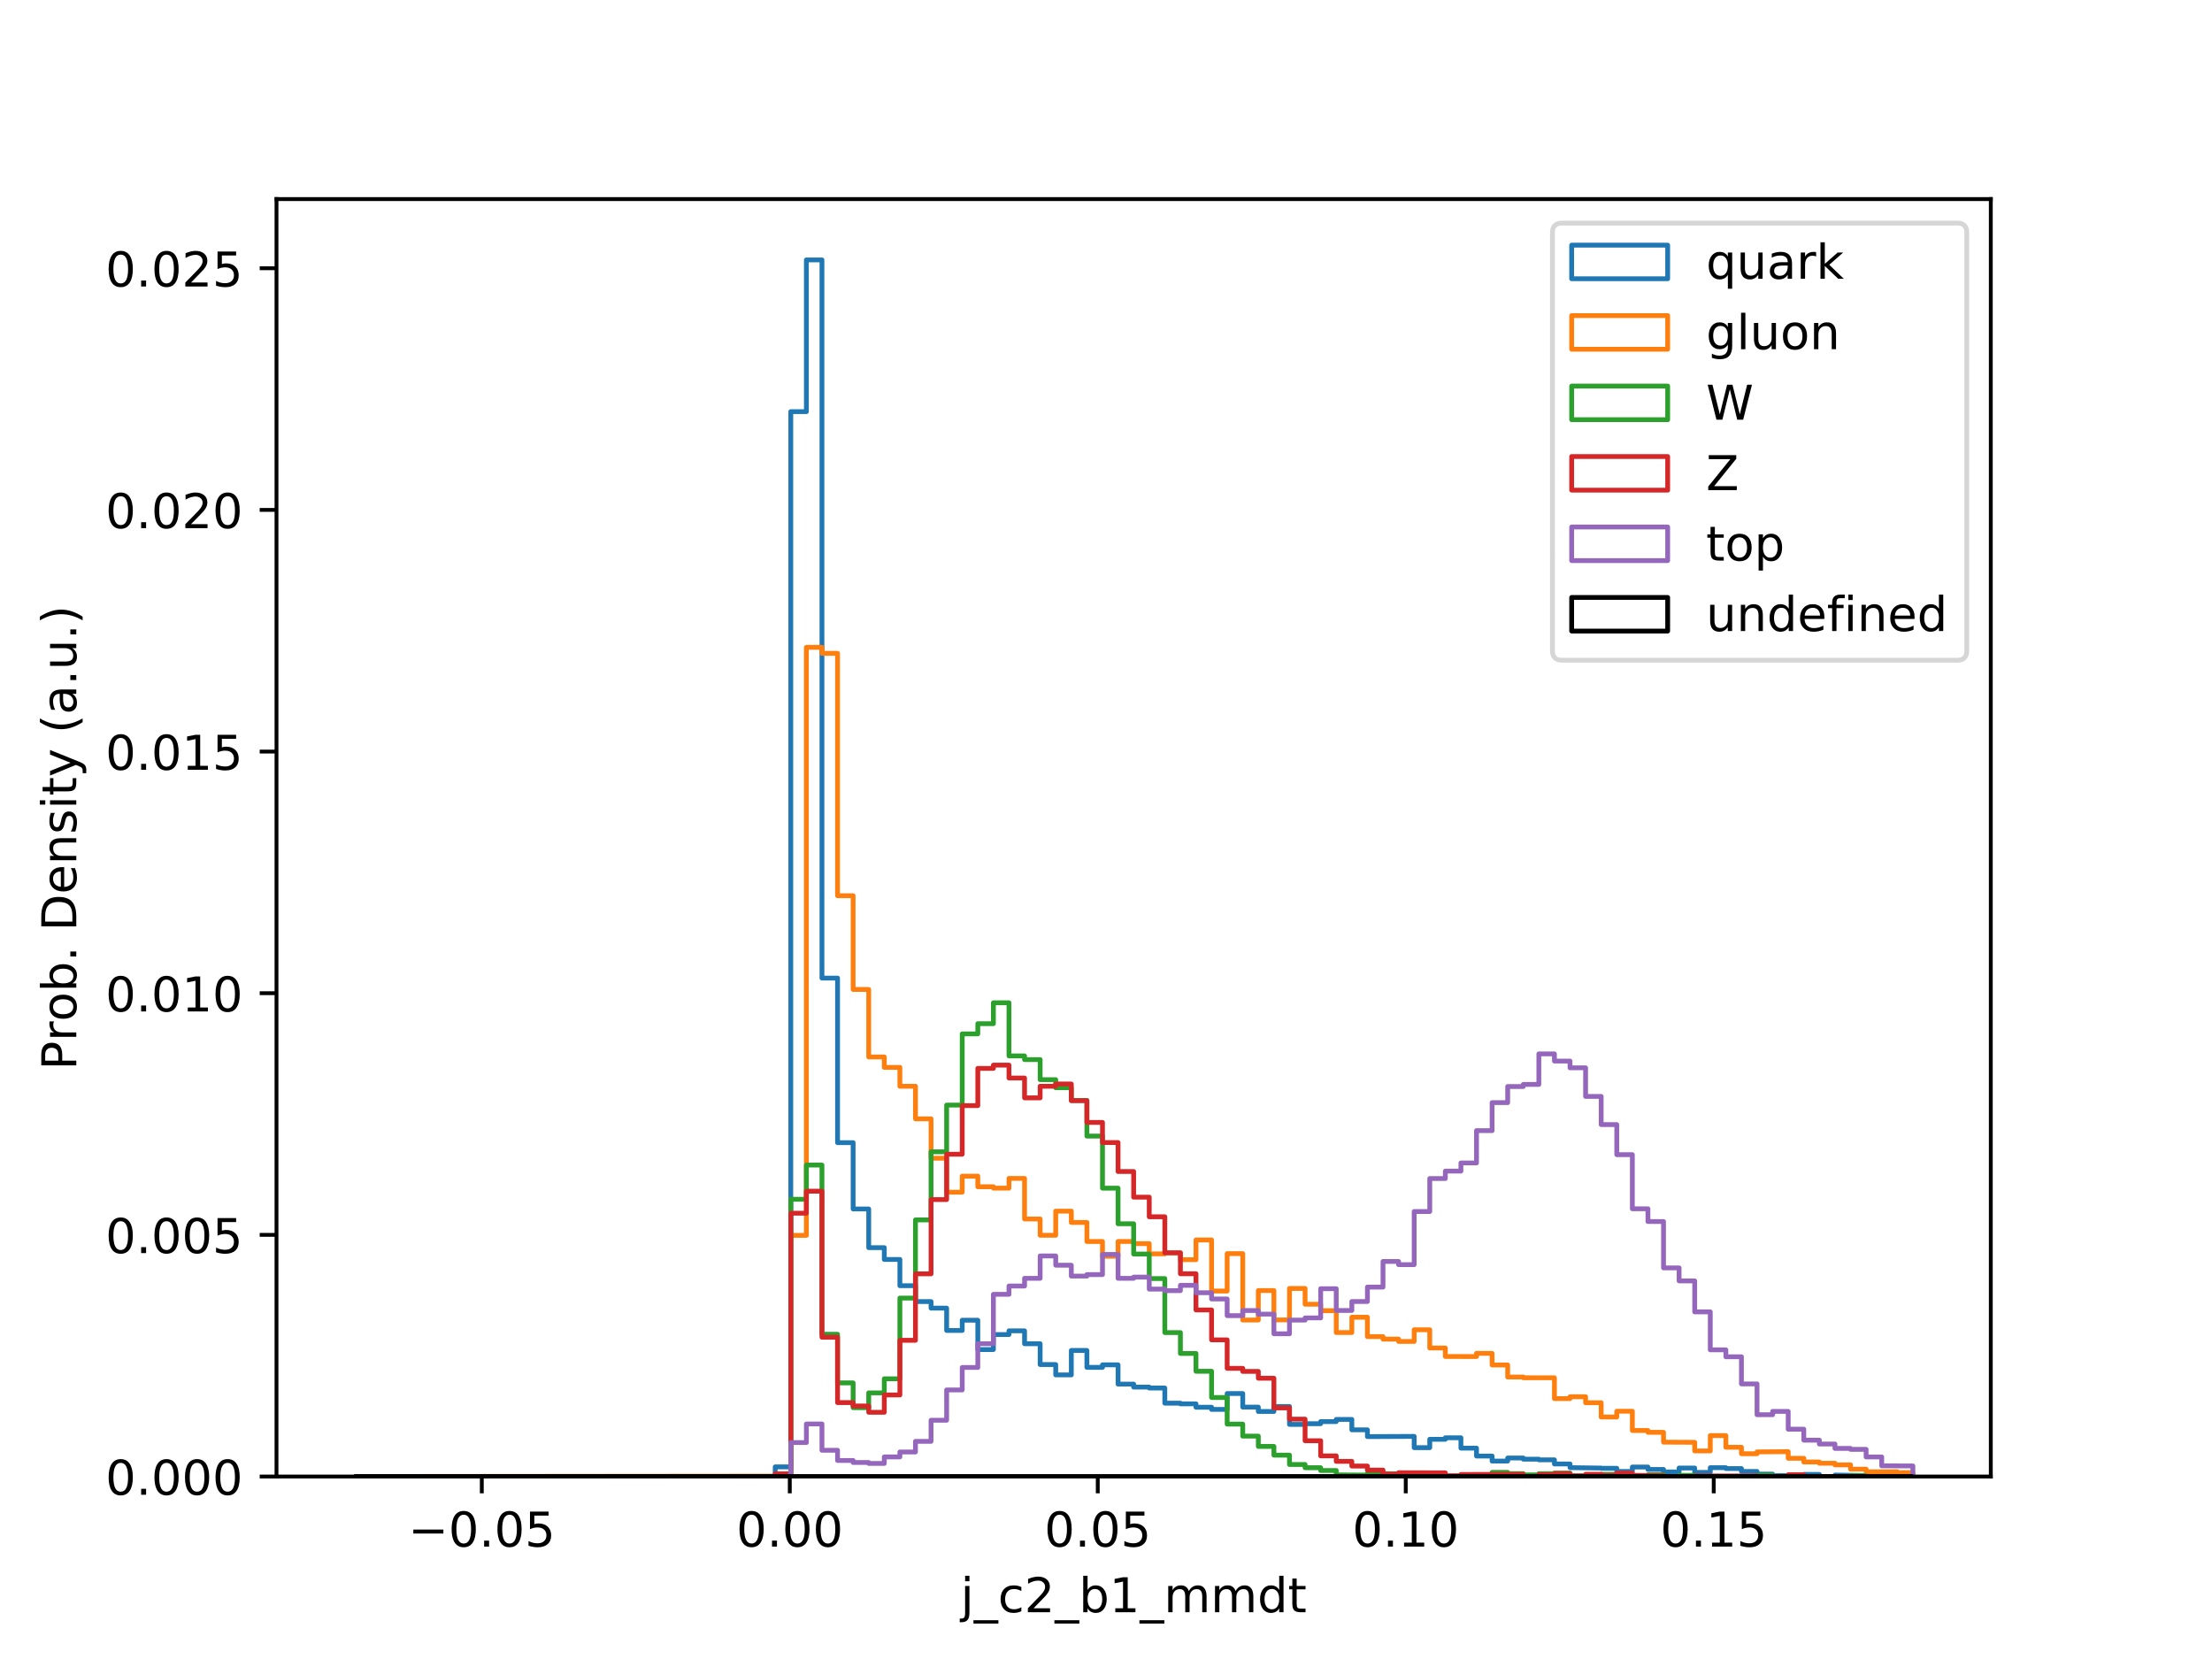 <?xml version="1.0" encoding="utf-8" standalone="no"?>
<!DOCTYPE svg PUBLIC "-//W3C//DTD SVG 1.1//EN"
  "http://www.w3.org/Graphics/SVG/1.1/DTD/svg11.dtd">
<!-- Created with matplotlib (https://matplotlib.org/) -->
<svg height="345.6pt" version="1.1" viewBox="0 0 460.8 345.6" width="460.8pt" xmlns="http://www.w3.org/2000/svg" xmlns:xlink="http://www.w3.org/1999/xlink">
 <defs>
  <style type="text/css">
*{stroke-linecap:butt;stroke-linejoin:round;}
  </style>
 </defs>
 <g id="figure_1">
  <g id="patch_1">
   <path d="M 0 345.6 
L 460.8 345.6 
L 460.8 0 
L 0 0 
z
" style="fill:#ffffff;"/>
  </g>
  <g id="axes_1">
   <g id="patch_2">
    <path d="M 57.6 307.584 
L 414.72 307.584 
L 414.72 41.472 
L 57.6 41.472 
z
" style="fill:#ffffff;"/>
   </g>
   <g id="patch_3">
    <path clip-path="url(#pbba21723fd)" d="M 73.833 307.584 
L 161.489 307.584 
L 161.489 305.578 
L 164.736 305.578 
L 164.736 85.753 
L 167.983 85.753 
L 167.983 54.144 
L 171.229 54.144 
L 171.229 203.75 
L 174.476 203.75 
L 174.476 238.035 
L 177.722 238.035 
L 177.722 251.851 
L 180.969 251.851 
L 180.969 259.907 
L 184.215 259.907 
L 184.215 262.364 
L 187.462 262.364 
L 187.462 267.836 
L 190.708 267.836 
L 190.708 271.144 
L 193.955 271.144 
L 193.955 272.508 
L 197.201 272.508 
L 197.201 277.159 
L 200.448 277.159 
L 200.448 275.024 
L 203.695 275.024 
L 203.695 281.137 
L 206.941 281.137 
L 206.941 278.009 
L 210.188 278.009 
L 210.188 277.238 
L 213.434 277.238 
L 213.434 279.922 
L 216.681 279.922 
L 216.681 284.258 
L 219.927 284.258 
L 219.927 286.419 
L 223.174 286.419 
L 223.174 281.322 
L 226.42 281.322 
L 226.42 284.848 
L 229.667 284.848 
L 229.667 284.321 
L 232.913 284.321 
L 232.913 288.334 
L 236.16 288.334 
L 236.16 288.96 
L 239.407 288.96 
L 239.407 289.149 
L 242.653 289.149 
L 242.653 292.307 
L 245.9 292.307 
L 245.9 292.448 
L 249.146 292.448 
L 249.146 293.154 
L 252.393 293.154 
L 252.393 293.606 
L 255.639 293.606 
L 255.639 290.301 
L 258.886 290.301 
L 258.886 293.125 
L 262.132 293.125 
L 262.132 294.037 
L 265.379 294.037 
L 265.379 293.005 
L 268.625 293.005 
L 268.625 296.729 
L 271.872 296.729 
L 271.872 296.582 
L 275.119 296.582 
L 275.119 296.143 
L 278.365 296.143 
L 278.365 295.691 
L 281.612 295.691 
L 281.612 297.858 
L 284.858 297.858 
L 284.858 299.272 
L 294.598 299.225 
L 294.598 301.571 
L 297.844 301.571 
L 297.844 299.834 
L 301.091 299.834 
L 301.091 299.516 
L 304.337 299.516 
L 304.337 301.673 
L 307.584 301.673 
L 307.584 303.321 
L 310.831 303.321 
L 310.831 304.367 
L 314.077 304.367 
L 314.077 303.732 
L 317.324 303.732 
L 317.324 303.97 
L 320.57 303.97 
L 320.57 304.107 
L 323.817 304.107 
L 323.817 304.973 
L 327.063 304.973 
L 327.063 305.736 
L 333.556 305.824 
L 333.556 305.871 
L 336.803 305.871 
L 336.803 306.532 
L 340.049 306.532 
L 340.049 305.606 
L 343.296 305.606 
L 343.296 306.111 
L 346.543 306.111 
L 346.543 306.632 
L 349.789 306.632 
L 349.789 305.814 
L 353.036 305.814 
L 353.036 306.734 
L 356.282 306.734 
L 356.282 305.745 
L 359.529 305.745 
L 359.529 305.926 
L 362.775 305.926 
L 362.775 306.528 
L 366.022 306.528 
L 366.022 307.085 
L 369.268 307.085 
L 369.268 307.407 
L 375.761 307.36 
L 375.761 307.151 
L 379.008 307.151 
L 379.008 307.584 
L 382.255 307.584 
L 382.255 307.281 
L 388.748 307.379 
L 388.748 307.584 
L 391.994 307.584 
L 391.994 307.342 
L 398.487 307.322 
L 398.487 307.584 
L 398.487 307.584 
" style="fill:none;stroke:#1f77b4;stroke-linejoin:miter;"/>
   </g>
   <g id="patch_4">
    <path clip-path="url(#pbba21723fd)" d="M 73.833 307.584 
L 164.736 307.497 
L 164.736 257.347 
L 167.983 257.347 
L 167.983 134.849 
L 171.229 134.849 
L 171.229 136.1 
L 174.476 136.1 
L 174.476 186.592 
L 177.722 186.592 
L 177.722 206.121 
L 180.969 206.121 
L 180.969 220.183 
L 184.215 220.183 
L 184.215 222.354 
L 187.462 222.354 
L 187.462 226.289 
L 190.708 226.289 
L 190.708 233.069 
L 193.955 233.069 
L 193.955 241.285 
L 197.201 241.285 
L 197.201 248.355 
L 200.448 248.355 
L 200.448 245.019 
L 203.695 245.019 
L 203.695 247.222 
L 206.941 247.222 
L 206.941 247.507 
L 210.188 247.507 
L 210.188 245.48 
L 213.434 245.48 
L 213.434 253.937 
L 216.681 253.937 
L 216.681 257.329 
L 219.927 257.329 
L 219.927 252.301 
L 223.174 252.301 
L 223.174 254.663 
L 226.42 254.663 
L 226.42 258.627 
L 229.667 258.627 
L 229.667 261.699 
L 232.913 261.699 
L 232.913 258.621 
L 236.16 258.621 
L 236.16 259.072 
L 239.407 259.072 
L 239.407 261.197 
L 242.653 261.197 
L 242.653 261.007 
L 245.9 261.007 
L 245.9 262.419 
L 249.146 262.419 
L 249.146 258.305 
L 252.393 258.305 
L 252.393 268.947 
L 255.639 268.947 
L 255.639 261.148 
L 258.886 261.148 
L 258.886 274.984 
L 262.132 274.984 
L 262.132 268.841 
L 265.379 268.841 
L 265.379 274.959 
L 268.625 274.959 
L 268.625 268.408 
L 271.872 268.408 
L 271.872 271.698 
L 275.119 271.698 
L 275.119 273.041 
L 278.365 273.041 
L 278.365 277.596 
L 281.612 277.596 
L 281.612 274.404 
L 284.858 274.404 
L 284.858 278.439 
L 288.105 278.439 
L 288.105 278.962 
L 291.351 278.962 
L 291.351 279.444 
L 294.598 279.444 
L 294.598 277.018 
L 297.844 277.018 
L 297.844 280.815 
L 301.091 280.815 
L 301.091 282.579 
L 307.584 282.592 
L 307.584 281.93 
L 310.831 281.93 
L 310.831 284.352 
L 314.077 284.352 
L 314.077 286.86 
L 317.324 286.86 
L 317.324 287.011 
L 323.817 287.021 
L 323.817 291.353 
L 327.063 291.353 
L 327.063 290.966 
L 330.31 290.966 
L 330.31 292.212 
L 333.556 292.212 
L 333.556 295.191 
L 336.803 295.191 
L 336.803 293.988 
L 340.049 293.988 
L 340.049 297.998 
L 343.296 297.998 
L 343.296 298.379 
L 346.543 298.379 
L 346.543 300.428 
L 353.036 300.462 
L 353.036 302.257 
L 356.282 302.257 
L 356.282 299.059 
L 359.529 299.059 
L 359.529 301.492 
L 362.775 301.492 
L 362.775 302.837 
L 366.022 302.837 
L 366.022 302.454 
L 372.515 302.406 
L 372.515 303.787 
L 375.761 303.787 
L 375.761 304.56 
L 379.008 304.56 
L 379.008 304.825 
L 382.255 304.825 
L 382.255 305.159 
L 385.501 305.159 
L 385.501 306.05 
L 388.748 306.05 
L 388.748 306.607 
L 395.241 306.597 
L 395.241 306.768 
L 398.487 306.768 
L 398.487 307.584 
L 398.487 307.584 
" style="fill:none;stroke:#ff7f0e;stroke-linejoin:miter;"/>
   </g>
   <g id="patch_5">
    <path clip-path="url(#pbba21723fd)" d="M 73.833 307.584 
L 161.489 307.584 
L 161.489 307.263 
L 164.736 307.263 
L 164.736 249.833 
L 167.983 249.833 
L 167.983 242.699 
L 171.229 242.699 
L 171.229 277.952 
L 174.476 277.952 
L 174.476 288.081 
L 177.722 288.081 
L 177.722 293.249 
L 180.969 293.249 
L 180.969 290.159 
L 184.215 290.159 
L 184.215 287.223 
L 187.462 287.223 
L 187.462 270.412 
L 190.708 270.412 
L 190.708 254.128 
L 193.955 254.128 
L 193.955 239.94 
L 197.201 239.94 
L 197.201 230.21 
L 200.448 230.21 
L 200.448 215.379 
L 203.695 215.379 
L 203.695 213.251 
L 206.941 213.251 
L 206.941 208.896 
L 210.188 208.896 
L 210.188 219.967 
L 213.434 219.967 
L 213.434 220.734 
L 216.681 220.734 
L 216.681 224.912 
L 219.927 224.912 
L 219.927 226.6 
L 223.174 226.6 
L 223.174 229.237 
L 226.42 229.237 
L 226.42 236.666 
L 229.667 236.666 
L 229.667 247.517 
L 232.913 247.517 
L 232.913 254.936 
L 236.16 254.936 
L 236.16 261.233 
L 239.407 261.233 
L 239.407 266.348 
L 242.653 266.348 
L 242.653 277.6 
L 245.9 277.6 
L 245.9 281.951 
L 249.146 281.951 
L 249.146 285.66 
L 252.393 285.66 
L 252.393 291.127 
L 255.639 291.127 
L 255.639 296.668 
L 258.886 296.668 
L 258.886 299.172 
L 262.132 299.172 
L 262.132 301.315 
L 265.379 301.315 
L 265.379 303.132 
L 268.625 303.132 
L 268.625 305.077 
L 271.872 305.077 
L 271.872 305.751 
L 275.119 305.751 
L 275.119 306.333 
L 278.365 306.333 
L 278.365 307.25 
L 284.858 307.291 
L 284.858 306.937 
L 291.351 307.035 
L 291.351 307.478 
L 304.337 307.584 
L 304.337 307.291 
L 310.831 307.287 
L 310.831 306.719 
L 314.077 306.719 
L 314.077 306.988 
L 317.324 306.988 
L 317.324 307.242 
L 320.57 307.242 
L 320.57 306.998 
L 323.817 306.998 
L 323.817 306.858 
L 327.063 306.858 
L 327.063 307.456 
L 333.556 307.472 
L 333.556 307.132 
L 336.803 307.132 
L 336.803 307.391 
L 340.049 307.391 
L 340.049 307.584 
L 343.296 307.584 
L 343.296 307.22 
L 346.543 307.22 
L 346.543 307.584 
L 349.789 307.584 
L 349.789 307.348 
L 353.036 307.348 
L 353.036 307.584 
L 366.022 307.584 
L 366.022 307.344 
L 369.268 307.344 
L 369.268 307.584 
L 385.501 307.584 
L 385.501 307.437 
L 388.748 307.437 
L 388.748 307.584 
L 398.487 307.584 
L 398.487 307.584 
" style="fill:none;stroke:#2ca02c;stroke-linejoin:miter;"/>
   </g>
   <g id="patch_6">
    <path clip-path="url(#pbba21723fd)" d="M 73.833 307.584 
L 161.489 307.584 
L 161.489 307.029 
L 164.736 307.029 
L 164.736 252.732 
L 167.983 252.732 
L 167.983 248.146 
L 171.229 248.146 
L 171.229 278.569 
L 174.476 278.569 
L 174.476 292.183 
L 177.722 292.183 
L 177.722 292.891 
L 180.969 292.891 
L 180.969 294.202 
L 184.215 294.202 
L 184.215 290.592 
L 187.462 290.592 
L 187.462 279.208 
L 190.708 279.208 
L 190.708 265.368 
L 193.955 265.368 
L 193.955 249.892 
L 197.201 249.892 
L 197.201 240.444 
L 200.448 240.444 
L 200.448 230.318 
L 203.695 230.318 
L 203.695 222.563 
L 206.941 222.563 
L 206.941 221.884 
L 210.188 221.884 
L 210.188 224.57 
L 213.434 224.57 
L 213.434 228.704 
L 216.681 228.704 
L 216.681 226.287 
L 219.927 226.287 
L 219.927 225.813 
L 223.174 225.813 
L 223.174 229.288 
L 226.42 229.288 
L 226.42 233.819 
L 229.667 233.819 
L 229.667 238.011 
L 232.913 238.011 
L 232.913 244.046 
L 236.16 244.046 
L 236.16 249.389 
L 239.407 249.389 
L 239.407 253.475 
L 242.653 253.475 
L 242.653 260.983 
L 245.9 260.983 
L 245.9 265.347 
L 249.146 265.347 
L 249.146 272.888 
L 252.393 272.888 
L 252.393 279.116 
L 255.639 279.116 
L 255.639 285.047 
L 258.886 285.047 
L 258.886 285.692 
L 262.132 285.692 
L 262.132 287.111 
L 265.379 287.111 
L 265.379 293.3 
L 268.625 293.3 
L 268.625 295.634 
L 271.872 295.634 
L 271.872 300.133 
L 275.119 300.133 
L 275.119 303.283 
L 278.365 303.283 
L 278.365 304.432 
L 281.612 304.432 
L 281.612 305.407 
L 284.858 305.407 
L 284.858 306.253 
L 288.105 306.253 
L 288.105 307.073 
L 291.351 307.073 
L 291.351 306.795 
L 301.091 306.817 
L 301.091 307.419 
L 304.337 307.419 
L 304.337 307.159 
L 317.324 307.126 
L 317.324 307.584 
L 320.57 307.584 
L 320.57 307.187 
L 323.817 307.187 
L 323.817 306.984 
L 327.063 306.984 
L 327.063 307.446 
L 330.31 307.446 
L 330.31 307.124 
L 333.556 307.124 
L 333.556 307.356 
L 336.803 307.356 
L 336.803 306.886 
L 340.049 306.886 
L 340.049 307.342 
L 346.543 307.411 
L 346.543 307.584 
L 353.036 307.584 
L 353.036 307.462 
L 366.022 307.468 
L 366.022 307.584 
L 372.515 307.584 
L 372.515 307.214 
L 375.761 307.214 
L 375.761 307.584 
L 398.487 307.584 
L 398.487 307.584 
" style="fill:none;stroke:#d62728;stroke-linejoin:miter;"/>
   </g>
   <g id="patch_7">
    <path clip-path="url(#pbba21723fd)" d="M 73.833 307.584 
L 164.736 307.584 
L 164.736 300.507 
L 167.983 300.507 
L 167.983 296.639 
L 171.229 296.639 
L 171.229 302.117 
L 174.476 302.117 
L 174.476 304.241 
L 177.722 304.241 
L 177.722 304.66 
L 180.969 304.66 
L 180.969 304.86 
L 184.215 304.86 
L 184.215 303.5 
L 187.462 303.5 
L 187.462 302.475 
L 190.708 302.475 
L 190.708 300.261 
L 193.955 300.261 
L 193.955 295.86 
L 197.201 295.86 
L 197.201 289.546 
L 200.448 289.546 
L 200.448 284.87 
L 203.695 284.87 
L 203.695 279.914 
L 206.941 279.914 
L 206.941 269.633 
L 210.188 269.633 
L 210.188 267.905 
L 213.434 267.905 
L 213.434 266.3 
L 216.681 266.3 
L 216.681 261.634 
L 219.927 261.634 
L 219.927 263.565 
L 223.174 263.565 
L 223.174 265.836 
L 226.42 265.836 
L 226.42 265.52 
L 229.667 265.52 
L 229.667 261.325 
L 232.913 261.325 
L 232.913 266.302 
L 236.16 266.302 
L 236.16 266.047 
L 239.407 266.047 
L 239.407 268.542 
L 242.653 268.542 
L 242.653 268.867 
L 245.9 268.867 
L 245.9 267.757 
L 249.146 267.757 
L 249.146 269.301 
L 252.393 269.301 
L 252.393 270.601 
L 255.639 270.601 
L 255.639 274.07 
L 258.886 274.07 
L 258.886 273.01 
L 262.132 273.01 
L 262.132 273.759 
L 265.379 273.759 
L 265.379 277.847 
L 268.625 277.847 
L 268.625 275 
L 271.872 275 
L 271.872 274.546 
L 275.119 274.546 
L 275.119 268.463 
L 278.365 268.463 
L 278.365 272.994 
L 281.612 272.994 
L 281.612 271.128 
L 284.858 271.128 
L 284.858 268.123 
L 288.105 268.123 
L 288.105 262.788 
L 291.351 262.788 
L 291.351 263.449 
L 294.598 263.449 
L 294.598 252.384 
L 297.844 252.384 
L 297.844 245.507 
L 301.091 245.507 
L 301.091 243.963 
L 304.337 243.963 
L 304.337 242.264 
L 307.584 242.264 
L 307.584 235.531 
L 310.831 235.531 
L 310.831 229.695 
L 314.077 229.695 
L 314.077 226.344 
L 317.324 226.344 
L 317.324 225.904 
L 320.57 225.904 
L 320.57 219.546 
L 323.817 219.546 
L 323.817 221.043 
L 327.063 221.043 
L 327.063 222.445 
L 330.31 222.445 
L 330.31 228.401 
L 333.556 228.401 
L 333.556 234.271 
L 336.803 234.271 
L 336.803 240.536 
L 340.049 240.536 
L 340.049 251.812 
L 343.296 251.812 
L 343.296 254.464 
L 346.543 254.464 
L 346.543 264.127 
L 349.789 264.127 
L 349.789 266.835 
L 353.036 266.835 
L 353.036 273.287 
L 356.282 273.287 
L 356.282 281.196 
L 359.529 281.196 
L 359.529 282.64 
L 362.775 282.64 
L 362.775 288.291 
L 366.022 288.291 
L 366.022 294.708 
L 369.268 294.708 
L 369.268 294.017 
L 372.515 294.017 
L 372.515 297.726 
L 375.761 297.726 
L 375.761 300.013 
L 379.008 300.013 
L 379.008 300.814 
L 382.255 300.814 
L 382.255 301.732 
L 385.501 301.732 
L 385.501 301.93 
L 388.748 301.93 
L 388.748 303.508 
L 391.994 303.508 
L 391.994 305.358 
L 398.487 305.382 
L 398.487 307.584 
L 398.487 307.584 
" style="fill:none;stroke:#9467bd;stroke-linejoin:miter;"/>
   </g>
   <g id="patch_8">
    <path clip-path="url(#pbba21723fd)" d="M 73.833 307.584 
L 398.487 307.584 
L 398.487 307.584 
" style="fill:none;stroke:#000000;stroke-linejoin:miter;"/>
   </g>
   <g id="matplotlib.axis_1">
    <g id="xtick_1">
     <g id="line2d_1">
      <defs>
       <path d="M 0 0 
L 0 3.5 
" id="m74d2dad384" style="stroke:#000000;stroke-width:0.8;"/>
      </defs>
      <g>
       <use style="stroke:#000000;stroke-width:0.8;" x="100.367" xlink:href="#m74d2dad384" y="307.584"/>
      </g>
     </g>
     <g id="text_1">
      <!-- −0.05 -->
      <defs>
       <path d="M 10.594 35.5 
L 73.188 35.5 
L 73.188 27.203 
L 10.594 27.203 
z
" id="DejaVuSans-8722"/>
       <path d="M 31.781 66.406 
Q 24.172 66.406 20.328 58.906 
Q 16.5 51.422 16.5 36.375 
Q 16.5 21.391 20.328 13.891 
Q 24.172 6.391 31.781 6.391 
Q 39.453 6.391 43.281 13.891 
Q 47.125 21.391 47.125 36.375 
Q 47.125 51.422 43.281 58.906 
Q 39.453 66.406 31.781 66.406 
z
M 31.781 74.219 
Q 44.047 74.219 50.516 64.516 
Q 56.984 54.828 56.984 36.375 
Q 56.984 17.969 50.516 8.266 
Q 44.047 -1.422 31.781 -1.422 
Q 19.531 -1.422 13.062 8.266 
Q 6.594 17.969 6.594 36.375 
Q 6.594 54.828 13.062 64.516 
Q 19.531 74.219 31.781 74.219 
z
" id="DejaVuSans-48"/>
       <path d="M 10.688 12.406 
L 21 12.406 
L 21 0 
L 10.688 0 
z
" id="DejaVuSans-46"/>
       <path d="M 10.797 72.906 
L 49.516 72.906 
L 49.516 64.594 
L 19.828 64.594 
L 19.828 46.734 
Q 21.969 47.469 24.109 47.828 
Q 26.266 48.188 28.422 48.188 
Q 40.625 48.188 47.75 41.5 
Q 54.891 34.812 54.891 23.391 
Q 54.891 11.625 47.562 5.094 
Q 40.234 -1.422 26.906 -1.422 
Q 22.312 -1.422 17.547 -0.641 
Q 12.797 0.141 7.719 1.703 
L 7.719 11.625 
Q 12.109 9.234 16.797 8.062 
Q 21.484 6.891 26.703 6.891 
Q 35.156 6.891 40.078 11.328 
Q 45.016 15.766 45.016 23.391 
Q 45.016 31 40.078 35.438 
Q 35.156 39.891 26.703 39.891 
Q 22.75 39.891 18.812 39.016 
Q 14.891 38.141 10.797 36.281 
z
" id="DejaVuSans-53"/>
      </defs>
      <g transform="translate(85.044 322.182)scale(0.1 -0.1)">
       <use xlink:href="#DejaVuSans-8722"/>
       <use x="83.789" xlink:href="#DejaVuSans-48"/>
       <use x="147.412" xlink:href="#DejaVuSans-46"/>
       <use x="179.199" xlink:href="#DejaVuSans-48"/>
       <use x="242.822" xlink:href="#DejaVuSans-53"/>
      </g>
     </g>
    </g>
    <g id="xtick_2">
     <g id="line2d_2">
      <g>
       <use style="stroke:#000000;stroke-width:0.8;" x="164.526" xlink:href="#m74d2dad384" y="307.584"/>
      </g>
     </g>
     <g id="text_2">
      <!-- 0.00 -->
      <g transform="translate(153.393 322.182)scale(0.1 -0.1)">
       <use xlink:href="#DejaVuSans-48"/>
       <use x="63.623" xlink:href="#DejaVuSans-46"/>
       <use x="95.41" xlink:href="#DejaVuSans-48"/>
       <use x="159.033" xlink:href="#DejaVuSans-48"/>
      </g>
     </g>
    </g>
    <g id="xtick_3">
     <g id="line2d_3">
      <g>
       <use style="stroke:#000000;stroke-width:0.8;" x="228.684" xlink:href="#m74d2dad384" y="307.584"/>
      </g>
     </g>
     <g id="text_3">
      <!-- 0.05 -->
      <g transform="translate(217.552 322.182)scale(0.1 -0.1)">
       <use xlink:href="#DejaVuSans-48"/>
       <use x="63.623" xlink:href="#DejaVuSans-46"/>
       <use x="95.41" xlink:href="#DejaVuSans-48"/>
       <use x="159.033" xlink:href="#DejaVuSans-53"/>
      </g>
     </g>
    </g>
    <g id="xtick_4">
     <g id="line2d_4">
      <g>
       <use style="stroke:#000000;stroke-width:0.8;" x="292.843" xlink:href="#m74d2dad384" y="307.584"/>
      </g>
     </g>
     <g id="text_4">
      <!-- 0.10 -->
      <defs>
       <path d="M 12.406 8.297 
L 28.516 8.297 
L 28.516 63.922 
L 10.984 60.406 
L 10.984 69.391 
L 28.422 72.906 
L 38.281 72.906 
L 38.281 8.297 
L 54.391 8.297 
L 54.391 0 
L 12.406 0 
z
" id="DejaVuSans-49"/>
      </defs>
      <g transform="translate(281.71 322.182)scale(0.1 -0.1)">
       <use xlink:href="#DejaVuSans-48"/>
       <use x="63.623" xlink:href="#DejaVuSans-46"/>
       <use x="95.41" xlink:href="#DejaVuSans-49"/>
       <use x="159.033" xlink:href="#DejaVuSans-48"/>
      </g>
     </g>
    </g>
    <g id="xtick_5">
     <g id="line2d_5">
      <g>
       <use style="stroke:#000000;stroke-width:0.8;" x="357.002" xlink:href="#m74d2dad384" y="307.584"/>
      </g>
     </g>
     <g id="text_5">
      <!-- 0.15 -->
      <g transform="translate(345.869 322.182)scale(0.1 -0.1)">
       <use xlink:href="#DejaVuSans-48"/>
       <use x="63.623" xlink:href="#DejaVuSans-46"/>
       <use x="95.41" xlink:href="#DejaVuSans-49"/>
       <use x="159.033" xlink:href="#DejaVuSans-53"/>
      </g>
     </g>
    </g>
    <g id="text_6">
     <!-- j_c2_b1_mmdt -->
     <defs>
      <path d="M 9.422 54.688 
L 18.406 54.688 
L 18.406 -0.984 
Q 18.406 -11.422 14.422 -16.109 
Q 10.453 -20.797 1.609 -20.797 
L -1.812 -20.797 
L -1.812 -13.188 
L 0.594 -13.188 
Q 5.719 -13.188 7.562 -10.812 
Q 9.422 -8.453 9.422 -0.984 
z
M 9.422 75.984 
L 18.406 75.984 
L 18.406 64.594 
L 9.422 64.594 
z
" id="DejaVuSans-106"/>
      <path d="M 50.984 -16.609 
L 50.984 -23.578 
L -0.984 -23.578 
L -0.984 -16.609 
z
" id="DejaVuSans-95"/>
      <path d="M 48.781 52.594 
L 48.781 44.188 
Q 44.969 46.297 41.141 47.344 
Q 37.312 48.391 33.406 48.391 
Q 24.656 48.391 19.812 42.844 
Q 14.984 37.312 14.984 27.297 
Q 14.984 17.281 19.812 11.734 
Q 24.656 6.203 33.406 6.203 
Q 37.312 6.203 41.141 7.25 
Q 44.969 8.297 48.781 10.406 
L 48.781 2.094 
Q 45.016 0.344 40.984 -0.531 
Q 36.969 -1.422 32.422 -1.422 
Q 20.062 -1.422 12.781 6.344 
Q 5.516 14.109 5.516 27.297 
Q 5.516 40.672 12.859 48.328 
Q 20.219 56 33.016 56 
Q 37.156 56 41.109 55.141 
Q 45.062 54.297 48.781 52.594 
z
" id="DejaVuSans-99"/>
      <path d="M 19.188 8.297 
L 53.609 8.297 
L 53.609 0 
L 7.328 0 
L 7.328 8.297 
Q 12.938 14.109 22.625 23.891 
Q 32.328 33.688 34.812 36.531 
Q 39.547 41.844 41.422 45.531 
Q 43.312 49.219 43.312 52.781 
Q 43.312 58.594 39.234 62.25 
Q 35.156 65.922 28.609 65.922 
Q 23.969 65.922 18.812 64.312 
Q 13.672 62.703 7.812 59.422 
L 7.812 69.391 
Q 13.766 71.781 18.938 73 
Q 24.125 74.219 28.422 74.219 
Q 39.75 74.219 46.484 68.547 
Q 53.219 62.891 53.219 53.422 
Q 53.219 48.922 51.531 44.891 
Q 49.859 40.875 45.406 35.406 
Q 44.188 33.984 37.641 27.219 
Q 31.109 20.453 19.188 8.297 
z
" id="DejaVuSans-50"/>
      <path d="M 48.688 27.297 
Q 48.688 37.203 44.609 42.844 
Q 40.531 48.484 33.406 48.484 
Q 26.266 48.484 22.188 42.844 
Q 18.109 37.203 18.109 27.297 
Q 18.109 17.391 22.188 11.75 
Q 26.266 6.109 33.406 6.109 
Q 40.531 6.109 44.609 11.75 
Q 48.688 17.391 48.688 27.297 
z
M 18.109 46.391 
Q 20.953 51.266 25.266 53.625 
Q 29.594 56 35.594 56 
Q 45.562 56 51.781 48.094 
Q 58.016 40.188 58.016 27.297 
Q 58.016 14.406 51.781 6.484 
Q 45.562 -1.422 35.594 -1.422 
Q 29.594 -1.422 25.266 0.953 
Q 20.953 3.328 18.109 8.203 
L 18.109 0 
L 9.078 0 
L 9.078 75.984 
L 18.109 75.984 
z
" id="DejaVuSans-98"/>
      <path d="M 52 44.188 
Q 55.375 50.25 60.062 53.125 
Q 64.75 56 71.094 56 
Q 79.641 56 84.281 50.016 
Q 88.922 44.047 88.922 33.016 
L 88.922 0 
L 79.891 0 
L 79.891 32.719 
Q 79.891 40.578 77.094 44.375 
Q 74.312 48.188 68.609 48.188 
Q 61.625 48.188 57.562 43.547 
Q 53.516 38.922 53.516 30.906 
L 53.516 0 
L 44.484 0 
L 44.484 32.719 
Q 44.484 40.625 41.703 44.406 
Q 38.922 48.188 33.109 48.188 
Q 26.219 48.188 22.156 43.531 
Q 18.109 38.875 18.109 30.906 
L 18.109 0 
L 9.078 0 
L 9.078 54.688 
L 18.109 54.688 
L 18.109 46.188 
Q 21.188 51.219 25.484 53.609 
Q 29.781 56 35.688 56 
Q 41.656 56 45.828 52.969 
Q 50 49.953 52 44.188 
z
" id="DejaVuSans-109"/>
      <path d="M 45.406 46.391 
L 45.406 75.984 
L 54.391 75.984 
L 54.391 0 
L 45.406 0 
L 45.406 8.203 
Q 42.578 3.328 38.25 0.953 
Q 33.938 -1.422 27.875 -1.422 
Q 17.969 -1.422 11.734 6.484 
Q 5.516 14.406 5.516 27.297 
Q 5.516 40.188 11.734 48.094 
Q 17.969 56 27.875 56 
Q 33.938 56 38.25 53.625 
Q 42.578 51.266 45.406 46.391 
z
M 14.797 27.297 
Q 14.797 17.391 18.875 11.75 
Q 22.953 6.109 30.078 6.109 
Q 37.203 6.109 41.297 11.75 
Q 45.406 17.391 45.406 27.297 
Q 45.406 37.203 41.297 42.844 
Q 37.203 48.484 30.078 48.484 
Q 22.953 48.484 18.875 42.844 
Q 14.797 37.203 14.797 27.297 
z
" id="DejaVuSans-100"/>
      <path d="M 18.312 70.219 
L 18.312 54.688 
L 36.812 54.688 
L 36.812 47.703 
L 18.312 47.703 
L 18.312 18.016 
Q 18.312 11.328 20.141 9.422 
Q 21.969 7.516 27.594 7.516 
L 36.812 7.516 
L 36.812 0 
L 27.594 0 
Q 17.188 0 13.234 3.875 
Q 9.281 7.766 9.281 18.016 
L 9.281 47.703 
L 2.688 47.703 
L 2.688 54.688 
L 9.281 54.688 
L 9.281 70.219 
z
" id="DejaVuSans-116"/>
     </defs>
     <g transform="translate(200.11 335.861)scale(0.1 -0.1)">
      <use xlink:href="#DejaVuSans-106"/>
      <use x="27.783" xlink:href="#DejaVuSans-95"/>
      <use x="77.783" xlink:href="#DejaVuSans-99"/>
      <use x="132.764" xlink:href="#DejaVuSans-50"/>
      <use x="196.387" xlink:href="#DejaVuSans-95"/>
      <use x="246.387" xlink:href="#DejaVuSans-98"/>
      <use x="309.863" xlink:href="#DejaVuSans-49"/>
      <use x="373.486" xlink:href="#DejaVuSans-95"/>
      <use x="423.486" xlink:href="#DejaVuSans-109"/>
      <use x="520.898" xlink:href="#DejaVuSans-109"/>
      <use x="618.311" xlink:href="#DejaVuSans-100"/>
      <use x="681.787" xlink:href="#DejaVuSans-116"/>
     </g>
    </g>
   </g>
   <g id="matplotlib.axis_2">
    <g id="ytick_1">
     <g id="line2d_6">
      <defs>
       <path d="M 0 0 
L -3.5 0 
" id="m5f160b590a" style="stroke:#000000;stroke-width:0.8;"/>
      </defs>
      <g>
       <use style="stroke:#000000;stroke-width:0.8;" x="57.6" xlink:href="#m5f160b590a" y="307.584"/>
      </g>
     </g>
     <g id="text_7">
      <!-- 0.000 -->
      <g transform="translate(21.972 311.383)scale(0.1 -0.1)">
       <use xlink:href="#DejaVuSans-48"/>
       <use x="63.623" xlink:href="#DejaVuSans-46"/>
       <use x="95.41" xlink:href="#DejaVuSans-48"/>
       <use x="159.033" xlink:href="#DejaVuSans-48"/>
       <use x="222.656" xlink:href="#DejaVuSans-48"/>
      </g>
     </g>
    </g>
    <g id="ytick_2">
     <g id="line2d_7">
      <g>
       <use style="stroke:#000000;stroke-width:0.8;" x="57.6" xlink:href="#m5f160b590a" y="257.244"/>
      </g>
     </g>
     <g id="text_8">
      <!-- 0.005 -->
      <g transform="translate(21.972 261.043)scale(0.1 -0.1)">
       <use xlink:href="#DejaVuSans-48"/>
       <use x="63.623" xlink:href="#DejaVuSans-46"/>
       <use x="95.41" xlink:href="#DejaVuSans-48"/>
       <use x="159.033" xlink:href="#DejaVuSans-48"/>
       <use x="222.656" xlink:href="#DejaVuSans-53"/>
      </g>
     </g>
    </g>
    <g id="ytick_3">
     <g id="line2d_8">
      <g>
       <use style="stroke:#000000;stroke-width:0.8;" x="57.6" xlink:href="#m5f160b590a" y="206.904"/>
      </g>
     </g>
     <g id="text_9">
      <!-- 0.010 -->
      <g transform="translate(21.972 210.703)scale(0.1 -0.1)">
       <use xlink:href="#DejaVuSans-48"/>
       <use x="63.623" xlink:href="#DejaVuSans-46"/>
       <use x="95.41" xlink:href="#DejaVuSans-48"/>
       <use x="159.033" xlink:href="#DejaVuSans-49"/>
       <use x="222.656" xlink:href="#DejaVuSans-48"/>
      </g>
     </g>
    </g>
    <g id="ytick_4">
     <g id="line2d_9">
      <g>
       <use style="stroke:#000000;stroke-width:0.8;" x="57.6" xlink:href="#m5f160b590a" y="156.563"/>
      </g>
     </g>
     <g id="text_10">
      <!-- 0.015 -->
      <g transform="translate(21.972 160.363)scale(0.1 -0.1)">
       <use xlink:href="#DejaVuSans-48"/>
       <use x="63.623" xlink:href="#DejaVuSans-46"/>
       <use x="95.41" xlink:href="#DejaVuSans-48"/>
       <use x="159.033" xlink:href="#DejaVuSans-49"/>
       <use x="222.656" xlink:href="#DejaVuSans-53"/>
      </g>
     </g>
    </g>
    <g id="ytick_5">
     <g id="line2d_10">
      <g>
       <use style="stroke:#000000;stroke-width:0.8;" x="57.6" xlink:href="#m5f160b590a" y="106.223"/>
      </g>
     </g>
     <g id="text_11">
      <!-- 0.020 -->
      <g transform="translate(21.972 110.022)scale(0.1 -0.1)">
       <use xlink:href="#DejaVuSans-48"/>
       <use x="63.623" xlink:href="#DejaVuSans-46"/>
       <use x="95.41" xlink:href="#DejaVuSans-48"/>
       <use x="159.033" xlink:href="#DejaVuSans-50"/>
       <use x="222.656" xlink:href="#DejaVuSans-48"/>
      </g>
     </g>
    </g>
    <g id="ytick_6">
     <g id="line2d_11">
      <g>
       <use style="stroke:#000000;stroke-width:0.8;" x="57.6" xlink:href="#m5f160b590a" y="55.883"/>
      </g>
     </g>
     <g id="text_12">
      <!-- 0.025 -->
      <g transform="translate(21.972 59.682)scale(0.1 -0.1)">
       <use xlink:href="#DejaVuSans-48"/>
       <use x="63.623" xlink:href="#DejaVuSans-46"/>
       <use x="95.41" xlink:href="#DejaVuSans-48"/>
       <use x="159.033" xlink:href="#DejaVuSans-50"/>
       <use x="222.656" xlink:href="#DejaVuSans-53"/>
      </g>
     </g>
    </g>
    <g id="text_13">
     <!-- Prob. Density (a.u.) -->
     <defs>
      <path d="M 19.672 64.797 
L 19.672 37.406 
L 32.078 37.406 
Q 38.969 37.406 42.719 40.969 
Q 46.484 44.531 46.484 51.125 
Q 46.484 57.672 42.719 61.234 
Q 38.969 64.797 32.078 64.797 
z
M 9.812 72.906 
L 32.078 72.906 
Q 44.344 72.906 50.609 67.359 
Q 56.891 61.812 56.891 51.125 
Q 56.891 40.328 50.609 34.812 
Q 44.344 29.297 32.078 29.297 
L 19.672 29.297 
L 19.672 0 
L 9.812 0 
z
" id="DejaVuSans-80"/>
      <path d="M 41.109 46.297 
Q 39.594 47.172 37.812 47.578 
Q 36.031 48 33.891 48 
Q 26.266 48 22.188 43.047 
Q 18.109 38.094 18.109 28.812 
L 18.109 0 
L 9.078 0 
L 9.078 54.688 
L 18.109 54.688 
L 18.109 46.188 
Q 20.953 51.172 25.484 53.578 
Q 30.031 56 36.531 56 
Q 37.453 56 38.578 55.875 
Q 39.703 55.766 41.062 55.516 
z
" id="DejaVuSans-114"/>
      <path d="M 30.609 48.391 
Q 23.391 48.391 19.188 42.75 
Q 14.984 37.109 14.984 27.297 
Q 14.984 17.484 19.156 11.844 
Q 23.344 6.203 30.609 6.203 
Q 37.797 6.203 41.984 11.859 
Q 46.188 17.531 46.188 27.297 
Q 46.188 37.016 41.984 42.703 
Q 37.797 48.391 30.609 48.391 
z
M 30.609 56 
Q 42.328 56 49.016 48.375 
Q 55.719 40.766 55.719 27.297 
Q 55.719 13.875 49.016 6.219 
Q 42.328 -1.422 30.609 -1.422 
Q 18.844 -1.422 12.172 6.219 
Q 5.516 13.875 5.516 27.297 
Q 5.516 40.766 12.172 48.375 
Q 18.844 56 30.609 56 
z
" id="DejaVuSans-111"/>
      <path id="DejaVuSans-32"/>
      <path d="M 19.672 64.797 
L 19.672 8.109 
L 31.594 8.109 
Q 46.688 8.109 53.688 14.938 
Q 60.688 21.781 60.688 36.531 
Q 60.688 51.172 53.688 57.984 
Q 46.688 64.797 31.594 64.797 
z
M 9.812 72.906 
L 30.078 72.906 
Q 51.266 72.906 61.172 64.094 
Q 71.094 55.281 71.094 36.531 
Q 71.094 17.672 61.125 8.828 
Q 51.172 0 30.078 0 
L 9.812 0 
z
" id="DejaVuSans-68"/>
      <path d="M 56.203 29.594 
L 56.203 25.203 
L 14.891 25.203 
Q 15.484 15.922 20.484 11.062 
Q 25.484 6.203 34.422 6.203 
Q 39.594 6.203 44.453 7.469 
Q 49.312 8.734 54.109 11.281 
L 54.109 2.781 
Q 49.266 0.734 44.188 -0.344 
Q 39.109 -1.422 33.891 -1.422 
Q 20.797 -1.422 13.156 6.188 
Q 5.516 13.812 5.516 26.812 
Q 5.516 40.234 12.766 48.109 
Q 20.016 56 32.328 56 
Q 43.359 56 49.781 48.891 
Q 56.203 41.797 56.203 29.594 
z
M 47.219 32.234 
Q 47.125 39.594 43.094 43.984 
Q 39.062 48.391 32.422 48.391 
Q 24.906 48.391 20.391 44.141 
Q 15.875 39.891 15.188 32.172 
z
" id="DejaVuSans-101"/>
      <path d="M 54.891 33.016 
L 54.891 0 
L 45.906 0 
L 45.906 32.719 
Q 45.906 40.484 42.875 44.328 
Q 39.844 48.188 33.797 48.188 
Q 26.516 48.188 22.312 43.547 
Q 18.109 38.922 18.109 30.906 
L 18.109 0 
L 9.078 0 
L 9.078 54.688 
L 18.109 54.688 
L 18.109 46.188 
Q 21.344 51.125 25.703 53.562 
Q 30.078 56 35.797 56 
Q 45.219 56 50.047 50.172 
Q 54.891 44.344 54.891 33.016 
z
" id="DejaVuSans-110"/>
      <path d="M 44.281 53.078 
L 44.281 44.578 
Q 40.484 46.531 36.375 47.5 
Q 32.281 48.484 27.875 48.484 
Q 21.188 48.484 17.844 46.438 
Q 14.5 44.391 14.5 40.281 
Q 14.5 37.156 16.891 35.375 
Q 19.281 33.594 26.516 31.984 
L 29.594 31.297 
Q 39.156 29.25 43.188 25.516 
Q 47.219 21.781 47.219 15.094 
Q 47.219 7.469 41.188 3.016 
Q 35.156 -1.422 24.609 -1.422 
Q 20.219 -1.422 15.453 -0.562 
Q 10.688 0.297 5.422 2 
L 5.422 11.281 
Q 10.406 8.688 15.234 7.391 
Q 20.062 6.109 24.812 6.109 
Q 31.156 6.109 34.562 8.281 
Q 37.984 10.453 37.984 14.406 
Q 37.984 18.062 35.516 20.016 
Q 33.062 21.969 24.703 23.781 
L 21.578 24.516 
Q 13.234 26.266 9.516 29.906 
Q 5.812 33.547 5.812 39.891 
Q 5.812 47.609 11.281 51.797 
Q 16.75 56 26.812 56 
Q 31.781 56 36.172 55.266 
Q 40.578 54.547 44.281 53.078 
z
" id="DejaVuSans-115"/>
      <path d="M 9.422 54.688 
L 18.406 54.688 
L 18.406 0 
L 9.422 0 
z
M 9.422 75.984 
L 18.406 75.984 
L 18.406 64.594 
L 9.422 64.594 
z
" id="DejaVuSans-105"/>
      <path d="M 32.172 -5.078 
Q 28.375 -14.844 24.75 -17.812 
Q 21.141 -20.797 15.094 -20.797 
L 7.906 -20.797 
L 7.906 -13.281 
L 13.188 -13.281 
Q 16.891 -13.281 18.938 -11.516 
Q 21 -9.766 23.484 -3.219 
L 25.094 0.875 
L 2.984 54.688 
L 12.5 54.688 
L 29.594 11.922 
L 46.688 54.688 
L 56.203 54.688 
z
" id="DejaVuSans-121"/>
      <path d="M 31 75.875 
Q 24.469 64.656 21.281 53.656 
Q 18.109 42.672 18.109 31.391 
Q 18.109 20.125 21.312 9.062 
Q 24.516 -2 31 -13.188 
L 23.188 -13.188 
Q 15.875 -1.703 12.234 9.375 
Q 8.594 20.453 8.594 31.391 
Q 8.594 42.281 12.203 53.312 
Q 15.828 64.359 23.188 75.875 
z
" id="DejaVuSans-40"/>
      <path d="M 34.281 27.484 
Q 23.391 27.484 19.188 25 
Q 14.984 22.516 14.984 16.5 
Q 14.984 11.719 18.141 8.906 
Q 21.297 6.109 26.703 6.109 
Q 34.188 6.109 38.703 11.406 
Q 43.219 16.703 43.219 25.484 
L 43.219 27.484 
z
M 52.203 31.203 
L 52.203 0 
L 43.219 0 
L 43.219 8.297 
Q 40.141 3.328 35.547 0.953 
Q 30.953 -1.422 24.312 -1.422 
Q 15.922 -1.422 10.953 3.297 
Q 6 8.016 6 15.922 
Q 6 25.141 12.172 29.828 
Q 18.359 34.516 30.609 34.516 
L 43.219 34.516 
L 43.219 35.406 
Q 43.219 41.609 39.141 45 
Q 35.062 48.391 27.688 48.391 
Q 23 48.391 18.547 47.266 
Q 14.109 46.141 10.016 43.891 
L 10.016 52.203 
Q 14.938 54.109 19.578 55.047 
Q 24.219 56 28.609 56 
Q 40.484 56 46.344 49.844 
Q 52.203 43.703 52.203 31.203 
z
" id="DejaVuSans-97"/>
      <path d="M 8.5 21.578 
L 8.5 54.688 
L 17.484 54.688 
L 17.484 21.922 
Q 17.484 14.156 20.5 10.266 
Q 23.531 6.391 29.594 6.391 
Q 36.859 6.391 41.078 11.031 
Q 45.312 15.672 45.312 23.688 
L 45.312 54.688 
L 54.297 54.688 
L 54.297 0 
L 45.312 0 
L 45.312 8.406 
Q 42.047 3.422 37.719 1 
Q 33.406 -1.422 27.688 -1.422 
Q 18.266 -1.422 13.375 4.438 
Q 8.5 10.297 8.5 21.578 
z
M 31.109 56 
z
" id="DejaVuSans-117"/>
      <path d="M 8.016 75.875 
L 15.828 75.875 
Q 23.141 64.359 26.781 53.312 
Q 30.422 42.281 30.422 31.391 
Q 30.422 20.453 26.781 9.375 
Q 23.141 -1.703 15.828 -13.188 
L 8.016 -13.188 
Q 14.5 -2 17.703 9.062 
Q 20.906 20.125 20.906 31.391 
Q 20.906 42.672 17.703 53.656 
Q 14.5 64.656 8.016 75.875 
z
" id="DejaVuSans-41"/>
     </defs>
     <g transform="translate(15.892 222.918)rotate(-90)scale(0.1 -0.1)">
      <use xlink:href="#DejaVuSans-80"/>
      <use x="60.287" xlink:href="#DejaVuSans-114"/>
      <use x="101.369" xlink:href="#DejaVuSans-111"/>
      <use x="162.551" xlink:href="#DejaVuSans-98"/>
      <use x="226.027" xlink:href="#DejaVuSans-46"/>
      <use x="257.814" xlink:href="#DejaVuSans-32"/>
      <use x="289.602" xlink:href="#DejaVuSans-68"/>
      <use x="366.604" xlink:href="#DejaVuSans-101"/>
      <use x="428.127" xlink:href="#DejaVuSans-110"/>
      <use x="491.506" xlink:href="#DejaVuSans-115"/>
      <use x="543.605" xlink:href="#DejaVuSans-105"/>
      <use x="571.389" xlink:href="#DejaVuSans-116"/>
      <use x="610.598" xlink:href="#DejaVuSans-121"/>
      <use x="669.777" xlink:href="#DejaVuSans-32"/>
      <use x="701.564" xlink:href="#DejaVuSans-40"/>
      <use x="740.578" xlink:href="#DejaVuSans-97"/>
      <use x="801.857" xlink:href="#DejaVuSans-46"/>
      <use x="833.645" xlink:href="#DejaVuSans-117"/>
      <use x="897.023" xlink:href="#DejaVuSans-46"/>
      <use x="928.811" xlink:href="#DejaVuSans-41"/>
     </g>
    </g>
   </g>
   <g id="patch_9">
    <path d="M 57.6 307.584 
L 57.6 41.472 
" style="fill:none;stroke:#000000;stroke-linecap:square;stroke-linejoin:miter;stroke-width:0.8;"/>
   </g>
   <g id="patch_10">
    <path d="M 414.72 307.584 
L 414.72 41.472 
" style="fill:none;stroke:#000000;stroke-linecap:square;stroke-linejoin:miter;stroke-width:0.8;"/>
   </g>
   <g id="patch_11">
    <path d="M 57.6 307.584 
L 414.72 307.584 
" style="fill:none;stroke:#000000;stroke-linecap:square;stroke-linejoin:miter;stroke-width:0.8;"/>
   </g>
   <g id="patch_12">
    <path d="M 57.6 41.472 
L 414.72 41.472 
" style="fill:none;stroke:#000000;stroke-linecap:square;stroke-linejoin:miter;stroke-width:0.8;"/>
   </g>
   <g id="legend_1">
    <g id="patch_13">
     <path d="M 325.406 137.541 
L 407.72 137.541 
Q 409.72 137.541 409.72 135.541 
L 409.72 48.472 
Q 409.72 46.472 407.72 46.472 
L 325.406 46.472 
Q 323.406 46.472 323.406 48.472 
L 323.406 135.541 
Q 323.406 137.541 325.406 137.541 
z
" style="fill:#ffffff;opacity:0.8;stroke:#cccccc;stroke-linejoin:miter;"/>
    </g>
    <g id="patch_14">
     <path d="M 327.406 58.07 
L 347.406 58.07 
L 347.406 51.07 
L 327.406 51.07 
z
" style="fill:none;stroke:#1f77b4;stroke-linejoin:miter;"/>
    </g>
    <g id="text_14">
     <!-- quark -->
     <defs>
      <path d="M 14.797 27.297 
Q 14.797 17.391 18.875 11.75 
Q 22.953 6.109 30.078 6.109 
Q 37.203 6.109 41.297 11.75 
Q 45.406 17.391 45.406 27.297 
Q 45.406 37.203 41.297 42.844 
Q 37.203 48.484 30.078 48.484 
Q 22.953 48.484 18.875 42.844 
Q 14.797 37.203 14.797 27.297 
z
M 45.406 8.203 
Q 42.578 3.328 38.25 0.953 
Q 33.938 -1.422 27.875 -1.422 
Q 17.969 -1.422 11.734 6.484 
Q 5.516 14.406 5.516 27.297 
Q 5.516 40.188 11.734 48.094 
Q 17.969 56 27.875 56 
Q 33.938 56 38.25 53.625 
Q 42.578 51.266 45.406 46.391 
L 45.406 54.688 
L 54.391 54.688 
L 54.391 -20.797 
L 45.406 -20.797 
z
" id="DejaVuSans-113"/>
      <path d="M 9.078 75.984 
L 18.109 75.984 
L 18.109 31.109 
L 44.922 54.688 
L 56.391 54.688 
L 27.391 29.109 
L 57.625 0 
L 45.906 0 
L 18.109 26.703 
L 18.109 0 
L 9.078 0 
z
" id="DejaVuSans-107"/>
     </defs>
     <g transform="translate(355.406 58.07)scale(0.1 -0.1)">
      <use xlink:href="#DejaVuSans-113"/>
      <use x="63.477" xlink:href="#DejaVuSans-117"/>
      <use x="126.855" xlink:href="#DejaVuSans-97"/>
      <use x="188.135" xlink:href="#DejaVuSans-114"/>
      <use x="229.248" xlink:href="#DejaVuSans-107"/>
     </g>
    </g>
    <g id="patch_15">
     <path d="M 327.406 72.749 
L 347.406 72.749 
L 347.406 65.749 
L 327.406 65.749 
z
" style="fill:none;stroke:#ff7f0e;stroke-linejoin:miter;"/>
    </g>
    <g id="text_15">
     <!-- gluon -->
     <defs>
      <path d="M 45.406 27.984 
Q 45.406 37.75 41.375 43.109 
Q 37.359 48.484 30.078 48.484 
Q 22.859 48.484 18.828 43.109 
Q 14.797 37.75 14.797 27.984 
Q 14.797 18.266 18.828 12.891 
Q 22.859 7.516 30.078 7.516 
Q 37.359 7.516 41.375 12.891 
Q 45.406 18.266 45.406 27.984 
z
M 54.391 6.781 
Q 54.391 -7.172 48.188 -13.984 
Q 42 -20.797 29.203 -20.797 
Q 24.469 -20.797 20.266 -20.094 
Q 16.062 -19.391 12.109 -17.922 
L 12.109 -9.188 
Q 16.062 -11.328 19.922 -12.344 
Q 23.781 -13.375 27.781 -13.375 
Q 36.625 -13.375 41.016 -8.766 
Q 45.406 -4.156 45.406 5.172 
L 45.406 9.625 
Q 42.625 4.781 38.281 2.391 
Q 33.938 0 27.875 0 
Q 17.828 0 11.672 7.656 
Q 5.516 15.328 5.516 27.984 
Q 5.516 40.672 11.672 48.328 
Q 17.828 56 27.875 56 
Q 33.938 56 38.281 53.609 
Q 42.625 51.219 45.406 46.391 
L 45.406 54.688 
L 54.391 54.688 
z
" id="DejaVuSans-103"/>
      <path d="M 9.422 75.984 
L 18.406 75.984 
L 18.406 0 
L 9.422 0 
z
" id="DejaVuSans-108"/>
     </defs>
     <g transform="translate(355.406 72.749)scale(0.1 -0.1)">
      <use xlink:href="#DejaVuSans-103"/>
      <use x="63.477" xlink:href="#DejaVuSans-108"/>
      <use x="91.26" xlink:href="#DejaVuSans-117"/>
      <use x="154.639" xlink:href="#DejaVuSans-111"/>
      <use x="215.82" xlink:href="#DejaVuSans-110"/>
     </g>
    </g>
    <g id="patch_16">
     <path d="M 327.406 87.427 
L 347.406 87.427 
L 347.406 80.427 
L 327.406 80.427 
z
" style="fill:none;stroke:#2ca02c;stroke-linejoin:miter;"/>
    </g>
    <g id="text_16">
     <!-- W -->
     <defs>
      <path d="M 3.328 72.906 
L 13.281 72.906 
L 28.609 11.281 
L 43.891 72.906 
L 54.984 72.906 
L 70.312 11.281 
L 85.594 72.906 
L 95.609 72.906 
L 77.297 0 
L 64.891 0 
L 49.516 63.281 
L 33.984 0 
L 21.578 0 
z
" id="DejaVuSans-87"/>
     </defs>
     <g transform="translate(355.406 87.427)scale(0.1 -0.1)">
      <use xlink:href="#DejaVuSans-87"/>
     </g>
    </g>
    <g id="patch_17">
     <path d="M 327.406 102.105 
L 347.406 102.105 
L 347.406 95.105 
L 327.406 95.105 
z
" style="fill:none;stroke:#d62728;stroke-linejoin:miter;"/>
    </g>
    <g id="text_17">
     <!-- Z -->
     <defs>
      <path d="M 5.609 72.906 
L 62.891 72.906 
L 62.891 65.375 
L 16.797 8.297 
L 64.016 8.297 
L 64.016 0 
L 4.5 0 
L 4.5 7.516 
L 50.594 64.594 
L 5.609 64.594 
z
" id="DejaVuSans-90"/>
     </defs>
     <g transform="translate(355.406 102.105)scale(0.1 -0.1)">
      <use xlink:href="#DejaVuSans-90"/>
     </g>
    </g>
    <g id="patch_18">
     <path d="M 327.406 116.783 
L 347.406 116.783 
L 347.406 109.783 
L 327.406 109.783 
z
" style="fill:none;stroke:#9467bd;stroke-linejoin:miter;"/>
    </g>
    <g id="text_18">
     <!-- top -->
     <defs>
      <path d="M 18.109 8.203 
L 18.109 -20.797 
L 9.078 -20.797 
L 9.078 54.688 
L 18.109 54.688 
L 18.109 46.391 
Q 20.953 51.266 25.266 53.625 
Q 29.594 56 35.594 56 
Q 45.562 56 51.781 48.094 
Q 58.016 40.188 58.016 27.297 
Q 58.016 14.406 51.781 6.484 
Q 45.562 -1.422 35.594 -1.422 
Q 29.594 -1.422 25.266 0.953 
Q 20.953 3.328 18.109 8.203 
z
M 48.688 27.297 
Q 48.688 37.203 44.609 42.844 
Q 40.531 48.484 33.406 48.484 
Q 26.266 48.484 22.188 42.844 
Q 18.109 37.203 18.109 27.297 
Q 18.109 17.391 22.188 11.75 
Q 26.266 6.109 33.406 6.109 
Q 40.531 6.109 44.609 11.75 
Q 48.688 17.391 48.688 27.297 
z
" id="DejaVuSans-112"/>
     </defs>
     <g transform="translate(355.406 116.783)scale(0.1 -0.1)">
      <use xlink:href="#DejaVuSans-116"/>
      <use x="39.209" xlink:href="#DejaVuSans-111"/>
      <use x="100.391" xlink:href="#DejaVuSans-112"/>
     </g>
    </g>
    <g id="patch_19">
     <path d="M 327.406 131.461 
L 347.406 131.461 
L 347.406 124.461 
L 327.406 124.461 
z
" style="fill:none;stroke:#000000;stroke-linejoin:miter;"/>
    </g>
    <g id="text_19">
     <!-- undefined -->
     <defs>
      <path d="M 37.109 75.984 
L 37.109 68.5 
L 28.516 68.5 
Q 23.688 68.5 21.797 66.547 
Q 19.922 64.594 19.922 59.516 
L 19.922 54.688 
L 34.719 54.688 
L 34.719 47.703 
L 19.922 47.703 
L 19.922 0 
L 10.891 0 
L 10.891 47.703 
L 2.297 47.703 
L 2.297 54.688 
L 10.891 54.688 
L 10.891 58.5 
Q 10.891 67.625 15.141 71.797 
Q 19.391 75.984 28.609 75.984 
z
" id="DejaVuSans-102"/>
     </defs>
     <g transform="translate(355.406 131.461)scale(0.1 -0.1)">
      <use xlink:href="#DejaVuSans-117"/>
      <use x="63.379" xlink:href="#DejaVuSans-110"/>
      <use x="126.758" xlink:href="#DejaVuSans-100"/>
      <use x="190.234" xlink:href="#DejaVuSans-101"/>
      <use x="251.758" xlink:href="#DejaVuSans-102"/>
      <use x="286.963" xlink:href="#DejaVuSans-105"/>
      <use x="314.746" xlink:href="#DejaVuSans-110"/>
      <use x="378.125" xlink:href="#DejaVuSans-101"/>
      <use x="439.648" xlink:href="#DejaVuSans-100"/>
     </g>
    </g>
   </g>
  </g>
 </g>
 <defs>
  <clipPath id="pbba21723fd">
   <rect height="266.112" width="357.12" x="57.6" y="41.472"/>
  </clipPath>
 </defs>
</svg>
